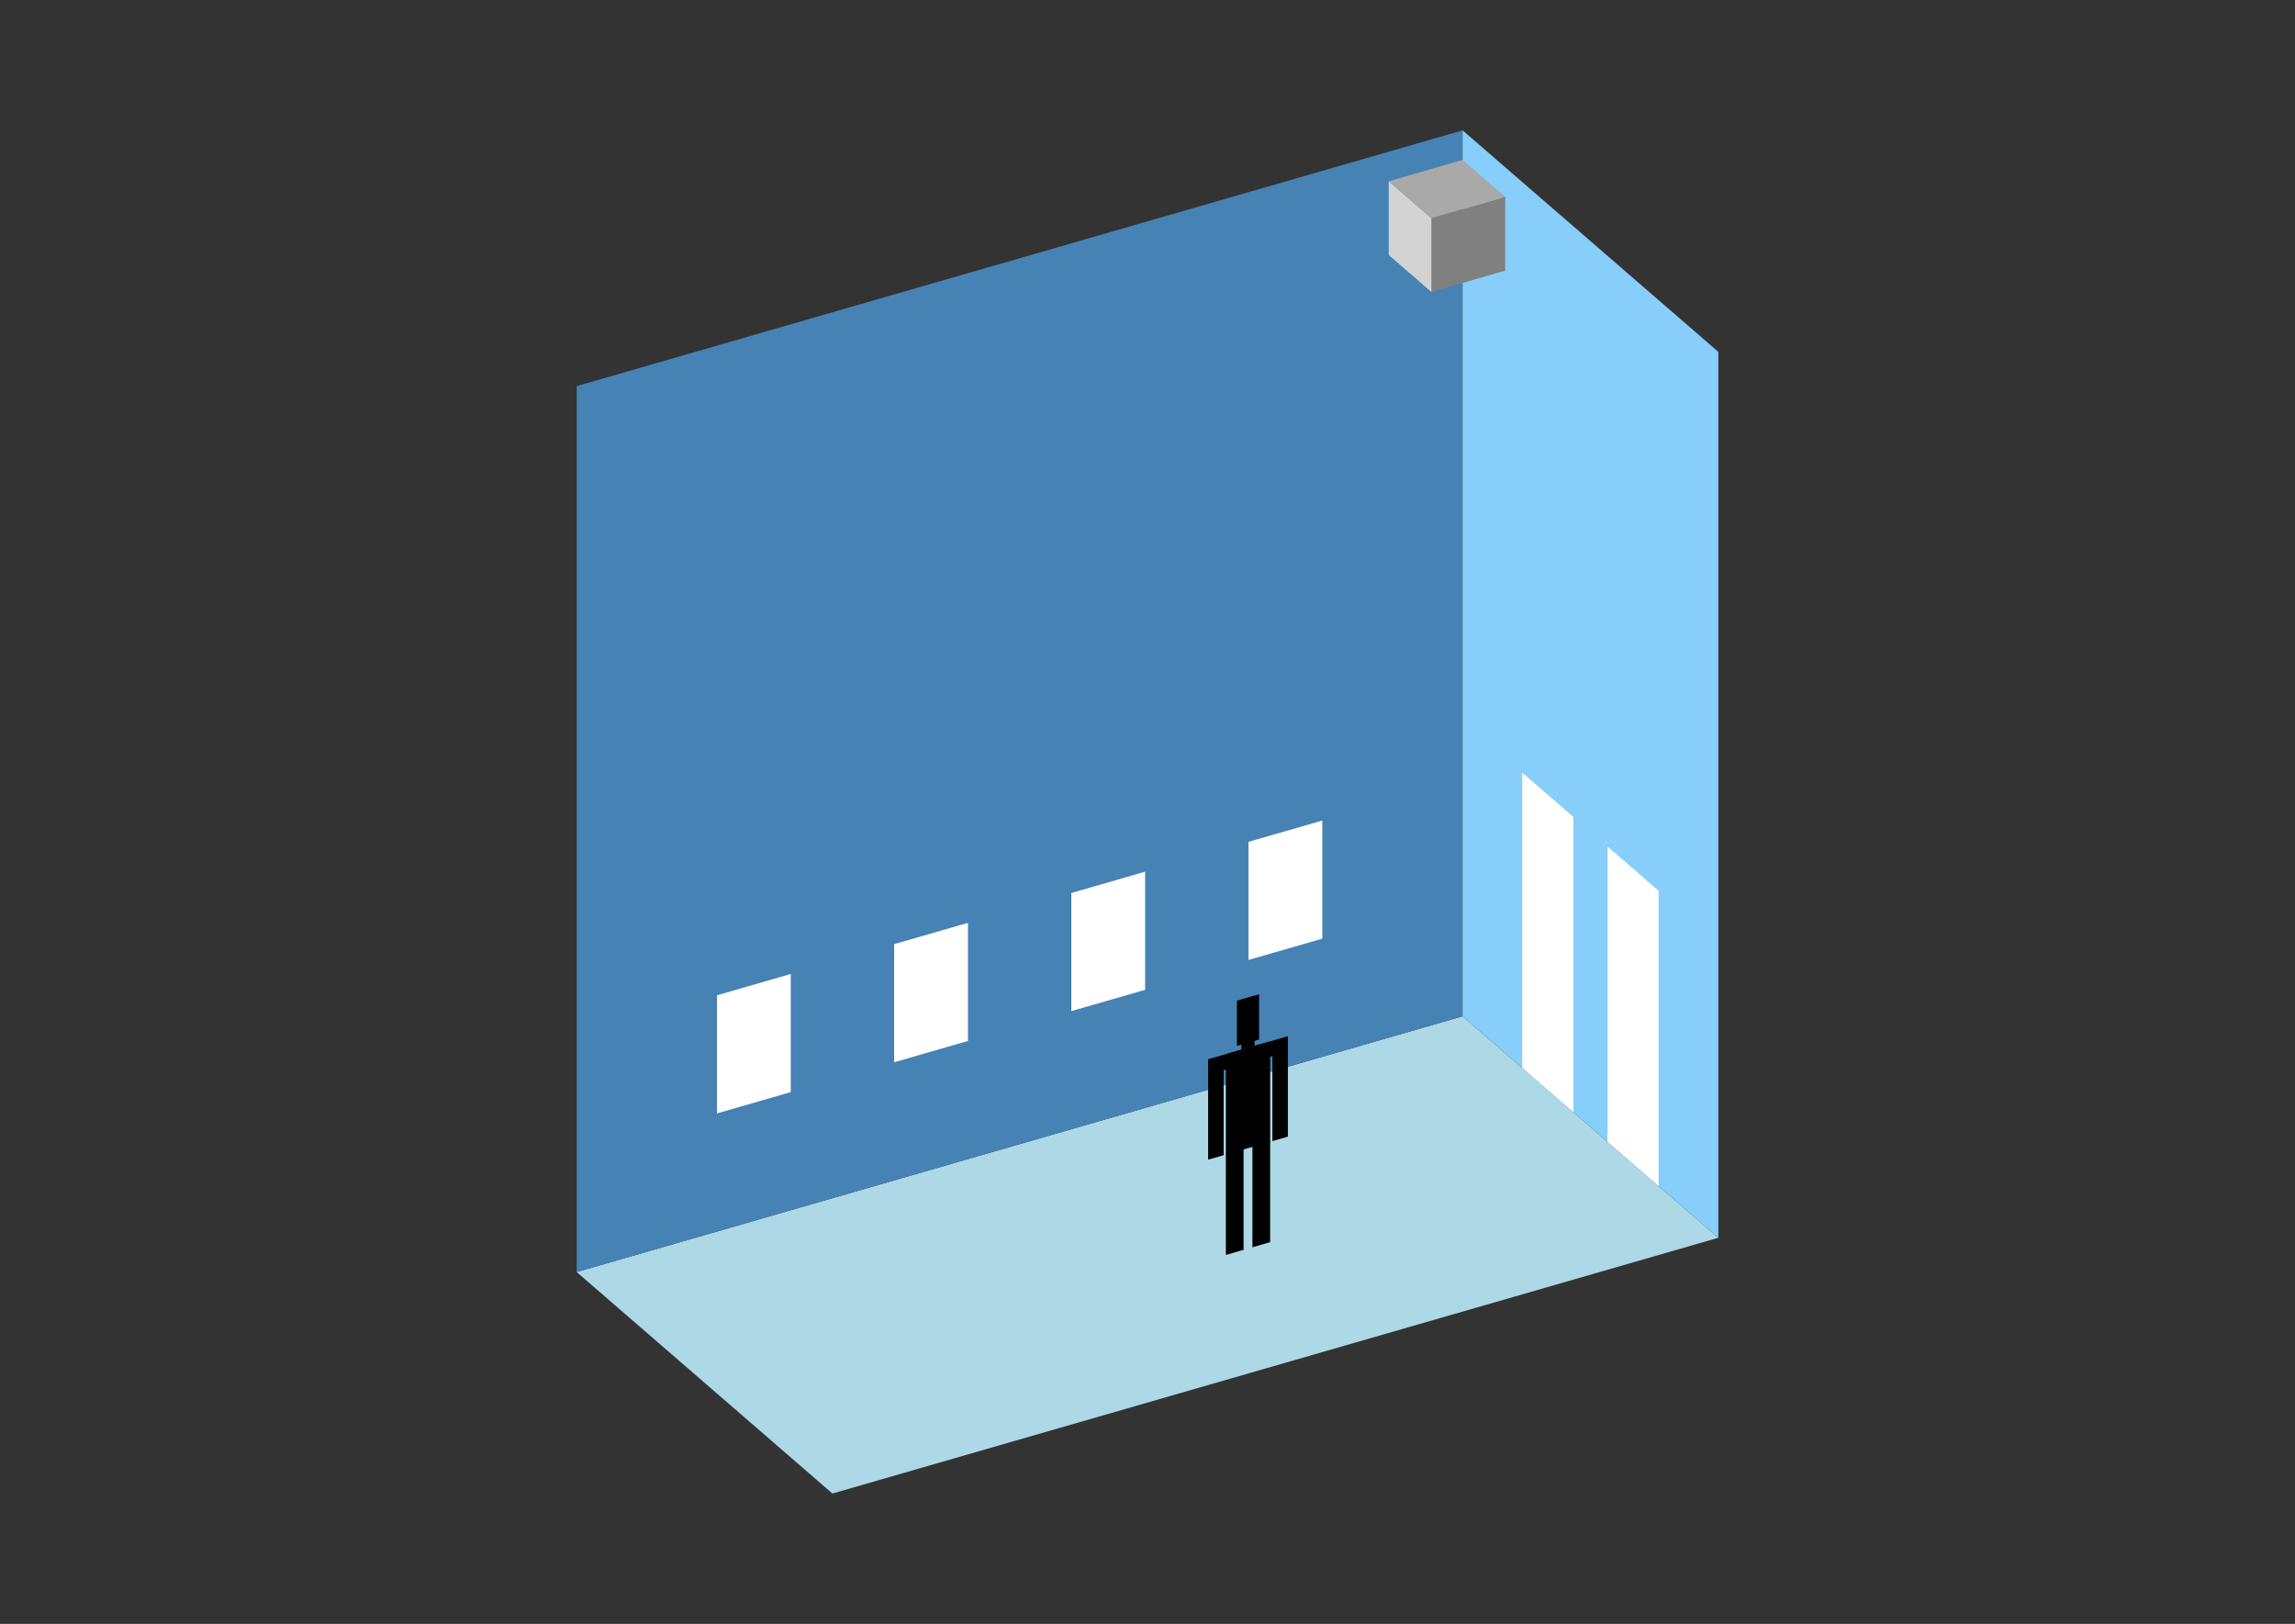 <?xml version="1.0" encoding="UTF-8"?>
<svg
  xmlns="http://www.w3.org/2000/svg"
  width="848"
  height="600"
  style="background-color:white"
>
  <rect width="100%" height="100%" fill="#333333" stroke="none"/>
  <polygon fill="lightblue" points="307.578,551.833 213.084,469.998 540.422,375.504 634.916,457.339" />
  <polygon fill="steelblue" points="213.084,469.998 213.084,142.661 540.422,48.167 540.422,375.504" />
  <polygon fill="lightskyblue" points="634.916,457.339 634.916,130.002 540.422,48.167 540.422,375.504" />
  <polygon fill="white" points="581.369,410.966 581.369,301.854 562.47,285.487 562.47,394.599" />
  <polygon fill="white" points="612.867,438.244 612.867,329.132 593.968,312.765 593.968,421.877" />
  <polygon fill="white" points="264.913,411.392 264.913,367.747 292.191,359.872 292.191,403.517" />
  <polygon fill="white" points="330.38,392.493 330.38,348.848 357.658,340.974 357.658,384.619" />
  <polygon fill="white" points="395.848,373.594 395.848,329.949 423.126,322.075 423.126,365.72" />
  <polygon fill="white" points="461.315,354.695 461.315,311.051 488.593,303.176 488.593,346.821" />
  <polygon fill="grey" points="528.892,107.87 528.892,80.592 556.171,72.718 556.171,99.996" />
  <polygon fill="lightgrey" points="528.892,107.87 528.892,80.592 513.143,66.953 513.143,94.231" />
  <polygon fill="darkgrey" points="528.892,80.592 513.143,66.953 540.422,59.079 556.171,72.718" />
  <polygon fill="hsl(288.0,50.0%,54.496%)" points="452.956,463.683 452.956,426.213 459.503,424.324 459.503,461.793" />
  <polygon fill="hsl(288.0,50.0%,54.496%)" points="469.323,458.958 469.323,421.489 462.776,423.379 462.776,460.848" />
  <polygon fill="hsl(288.0,50.0%,54.496%)" points="446.41,428.474 446.41,391.376 452.138,389.722 452.138,426.821" />
  <polygon fill="hsl(288.0,50.0%,54.496%)" points="470.141,421.623 470.141,384.525 475.87,382.872 475.87,419.97" />
  <polygon fill="hsl(288.0,50.0%,54.496%)" points="452.138,395.451 452.138,389.722 470.141,384.525 470.141,390.254" />
  <polygon fill="hsl(288.0,50.0%,54.496%)" points="452.956,426.584 452.956,389.486 469.323,384.762 469.323,421.86" />
  <polygon fill="hsl(288.0,50.0%,54.496%)" points="457.048,386.45 457.048,369.756 465.231,367.394 465.231,384.088" />
  <polygon fill="hsl(288.0,50.0%,54.496%)" points="458.685,387.833 458.685,369.283 463.595,367.866 463.595,386.415" />
</svg>
